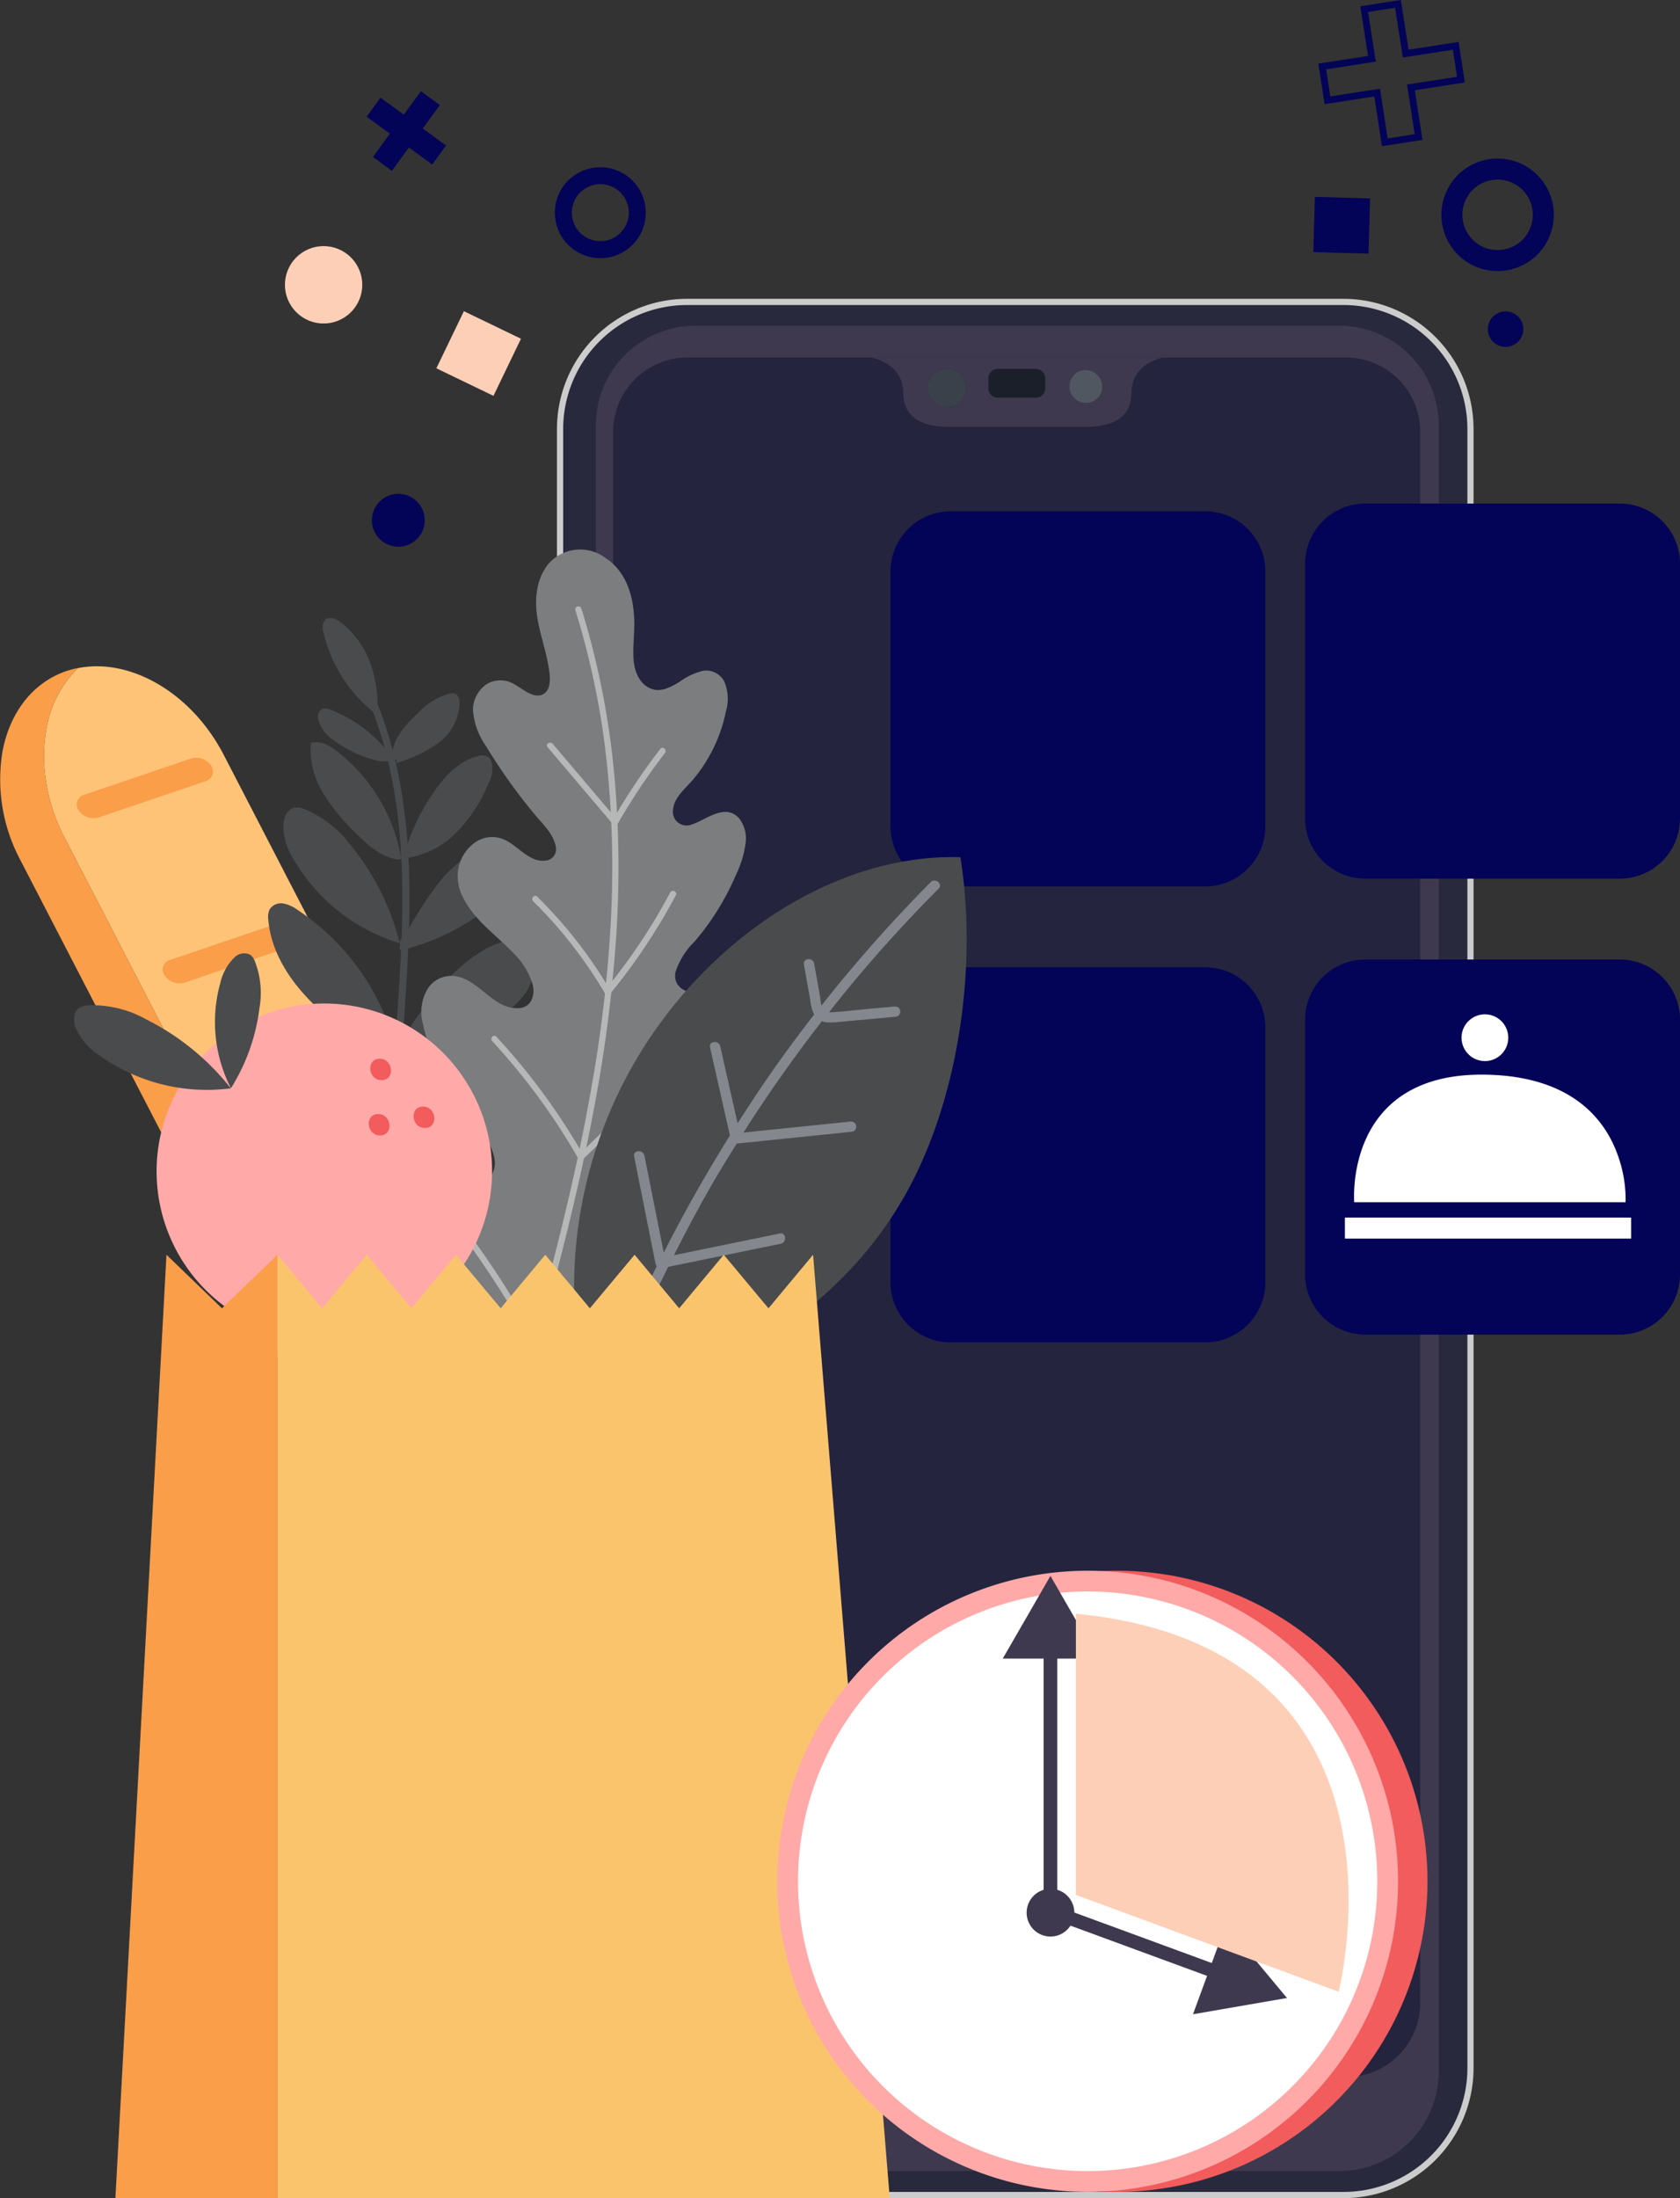 <svg xmlns="http://www.w3.org/2000/svg" xmlns:xlink="http://www.w3.org/1999/xlink" width="225.443" height="294.81" viewBox="0 0 225.443 294.81">
  <rect x="0" y="0" width="225.443" height="294.81" fill="#333333" stroke="none"/>
  <defs>
    <clipPath id="clip-path">
      <rect id="Rectangle_17279" data-name="Rectangle 17279" width="50.305" height="50.306" fill="#030357"/>
    </clipPath>
    <clipPath id="clip-path-2">
      <rect id="Rectangle_17280" data-name="Rectangle 17280" width="50.305" height="50.305" fill="#030357"/>
    </clipPath>
    <clipPath id="clip-path-5">
      <rect id="Rectangle_17285" data-name="Rectangle 17285" width="36.6" height="50.696" fill="#030357"/>
    </clipPath>
  </defs>
  <g id="Find_food_you_love_vector" data-name="Find food you love vector" transform="translate(-56.335 -69.12)">
    <path id="Path_2989" data-name="Path 2989" d="M222.19,102.385H134.071a17.089,17.089,0,0,0-17.023,17.031V339.263a17.075,17.075,0,0,0,17.023,17.023H222.19a17.077,17.077,0,0,0,17.03-17.023V119.416a17.09,17.09,0,0,0-17.03-17.031m.339,7.449a9.988,9.988,0,0,1,9.956,9.964V330.521a9.981,9.981,0,0,1-9.956,9.957h-88.4a9.988,9.988,0,0,1-9.963-9.957V119.8a10,10,0,0,1,9.963-9.964Z" transform="translate(14.444 7.228)" fill="#29293d"/>
    <path id="Path_2990" data-name="Path 2990" d="M222.26,102.039H134.141A17.466,17.466,0,0,0,116.7,119.486V339.333a17.459,17.459,0,0,0,17.439,17.439H222.26A17.459,17.459,0,0,0,239.7,339.333V119.486a17.467,17.467,0,0,0-17.439-17.447m16.614,237.294a16.632,16.632,0,0,1-16.614,16.606H134.141a16.624,16.624,0,0,1-16.606-16.606V119.486a16.632,16.632,0,0,1,16.606-16.615H222.26a16.64,16.64,0,0,1,16.614,16.615Z" transform="translate(14.374 7.158)" fill="#ccc"/>
    <path id="Path_2991" data-name="Path 2991" d="M231.288,118.546V329.27a9.98,9.98,0,0,1-9.956,9.956h-88.4a9.988,9.988,0,0,1-9.964-9.956V118.546a9.995,9.995,0,0,1,9.964-9.964h88.4a9.988,9.988,0,0,1,9.956,9.964" transform="translate(15.64 8.48)" fill="#030357" opacity="0.3"/>
    <path id="Path_2992" data-name="Path 2992" d="M160.653,109.853a2.59,2.59,0,1,1-2.586,2.6,2.593,2.593,0,0,1,2.586-2.6" transform="translate(22.733 8.737)" fill="#3b414b"/>
    <path id="Path_2993" data-name="Path 2993" d="M178.365,112.176a2.322,2.322,0,1,1-2.319-2.208,2.267,2.267,0,0,1,2.319,2.208" transform="translate(25.897 8.76)" fill="#515760"/>
    <path id="Path_2994" data-name="Path 2994" d="M172.5,111.138v1.309a1.281,1.281,0,0,1-1.285,1.285h-5.08a1.286,1.286,0,0,1-1.285-1.285v-1.309a1.292,1.292,0,0,1,1.285-1.285h5.08a1.286,1.286,0,0,1,1.285,1.285" transform="translate(24.104 8.737)" fill="#1a1f29"/>
    <path id="Path_2995" data-name="Path 2995" d="M164.509,112.7a2.59,2.59,0,1,0-2.594,2.586,2.592,2.592,0,0,0,2.594-2.586m9.341-2.594h-5.081a1.29,1.29,0,0,0-1.284,1.285V112.7a1.284,1.284,0,0,0,1.284,1.284h5.081a1.28,1.28,0,0,0,1.285-1.284V111.4a1.286,1.286,0,0,0-1.285-1.285m-22.03-1.525h39.12s-4.21.73-4.243,4.683-3.356,4.616-6.333,4.616H162.4c-2.975,0-6.29-.671-6.333-4.616s-4.243-4.683-4.243-4.683m28.653,1.666a2.208,2.208,0,1,0,2.321,2.2,2.268,2.268,0,0,0-2.321-2.2" transform="translate(21.47 8.481)" fill="#3e394f"/>
    <path id="Path_2996" data-name="Path 2996" d="M234.149,118.361V329.985h-2.473V119.261a9.987,9.987,0,0,0-9.954-9.964h-88.4a9.995,9.995,0,0,0-9.964,9.964V329.985H121.04V118.361a13.363,13.363,0,0,1,13.319-13.319H220.83a13.352,13.352,0,0,1,13.319,13.319" transform="translate(15.25 7.765)" fill="#3e394f"/>
    <path id="Path_2997" data-name="Path 2997" d="M234.149,292.171v9.234a13.358,13.358,0,0,1-13.319,13.319H134.359a13.369,13.369,0,0,1-13.319-13.319v-9.234h2.319a9.987,9.987,0,0,0,9.964,9.956h88.4a9.979,9.979,0,0,0,9.954-9.956Z" transform="translate(15.25 45.579)" fill="#3e394f"/>
    <g id="Group_2173" data-name="Group 2173" transform="translate(175.832 137.699)" style="mix-blend-mode: multiply;isolation: isolate">
      <g id="Group_2172" data-name="Group 2172">
        <g id="Group_2171" data-name="Group 2171" clip-path="url(#clip-path)">
          <path id="Path_2998" data-name="Path 2998" d="M196.186,176.056h-34.2A8.077,8.077,0,0,1,153.934,168V133.8a8.077,8.077,0,0,1,8.052-8.053h34.2a8.075,8.075,0,0,1,8.052,8.053V168a8.075,8.075,0,0,1-8.052,8.053" transform="translate(-153.934 -125.75)" fill="#030357"/>
        </g>
      </g>
    </g>
    <g id="Group_2176" data-name="Group 2176" transform="translate(231.473 136.657)" style="mix-blend-mode: multiply;isolation: isolate">
      <g id="Group_2175" data-name="Group 2175">
        <g id="Group_2174" data-name="Group 2174" clip-path="url(#clip-path-2)">
          <path id="Path_2999" data-name="Path 2999" d="M242.474,175.188h-34.2a8.077,8.077,0,0,1-8.053-8.053v-34.2a8.077,8.077,0,0,1,8.053-8.053h34.2a8.076,8.076,0,0,1,8.053,8.053v34.2a8.076,8.076,0,0,1-8.053,8.053" transform="translate(-200.222 -124.883)" fill="#030357"/>
        </g>
      </g>
    </g>
    <g id="Group_2179" data-name="Group 2179" transform="translate(175.832 198.851)" style="mix-blend-mode: multiply;isolation: isolate">
      <g id="Group_2178" data-name="Group 2178" transform="translate(0 0)">
        <g id="Group_2177" data-name="Group 2177" clip-path="url(#clip-path-2)">
          <path id="Path_3000" data-name="Path 3000" d="M196.186,226.926h-34.2a8.077,8.077,0,0,1-8.052-8.053v-34.2a8.077,8.077,0,0,1,8.052-8.053h34.2a8.075,8.075,0,0,1,8.052,8.053v34.2a8.075,8.075,0,0,1-8.052,8.053" transform="translate(-153.934 -176.622)" fill="#030357"/>
        </g>
      </g>
    </g>
    <g id="Group_2182" data-name="Group 2182" transform="translate(231.473 197.808)" style="mix-blend-mode: multiply;isolation: isolate">
      <g id="Group_2181" data-name="Group 2181" transform="translate(0 0)">
        <g id="Group_2180" data-name="Group 2180" clip-path="url(#clip-path-2)">
          <path id="Path_3001" data-name="Path 3001" d="M242.474,226.059h-34.2a8.077,8.077,0,0,1-8.053-8.053v-34.2a8.077,8.077,0,0,1,8.053-8.053h34.2a8.076,8.076,0,0,1,8.053,8.053v34.2a8.076,8.076,0,0,1-8.053,8.053" transform="translate(-200.222 -175.754)" fill="#030357"/>
        </g>
      </g>
    </g>
    <rect id="Rectangle_17283" data-name="Rectangle 17283" width="38.412" height="2.822" transform="translate(236.812 232.418)" fill="#fff"/>
    <path id="Path_3002" data-name="Path 3002" d="M217.682,185.009a3.135,3.135,0,1,1,3.14,3.13,3.144,3.144,0,0,1-3.14-3.13" transform="translate(34.78 23.292)" fill="#fff"/>
    <path id="Path_3003" data-name="Path 3003" d="M242.12,205.716H205.708s-1.467-17.642,17.96-17.108c11.678.319,15.989,6.414,17.559,11.237a17.337,17.337,0,0,1,.893,5.871" transform="translate(32.355 24.649)" fill="#fff"/>
    <path id="Path_3004" data-name="Path 3004" d="M62.182,165.989l39.195,75.747c4.33,8.368,12.568,13.028,19.564,11.616,5.194-4.895,6.147-14.311,1.818-22.678l-39.2-75.748c-4.33-8.368-12.58-13.052-19.576-11.639a14.761,14.761,0,0,0-4.223,8.195,20.293,20.293,0,0,0-.023,7.125,23.781,23.781,0,0,0,2.441,7.383" transform="translate(2.802 15.443)" fill="#ffc377"/>
    <path id="Path_3005" data-name="Path 3005" d="M54.848,154.5A22.938,22.938,0,0,0,57.267,169l39.2,75.746c5.005,9.674,15.25,14.4,22.75,10.518a11.236,11.236,0,0,0,2.72-1.959c-7,1.412-15.234-3.248-19.564-11.616l-17.9-34.584-21.3-41.163a23.781,23.781,0,0,1-2.441-7.383,20.322,20.322,0,0,1,.023-7.125,14.757,14.757,0,0,1,4.223-8.195,11.215,11.215,0,0,0-3.17,1.088c-3.75,1.941-6.138,5.691-6.961,10.164" transform="translate(1.809 15.485)" fill="#fa9e4a"/>
    <path id="Path_3006" data-name="Path 3006" d="M66.064,161.239l14.326-4.858a1.36,1.36,0,0,0,.725-2.1,2.414,2.414,0,0,0-1.186-.9,2.439,2.439,0,0,0-1.517-.032l-14.326,4.858a1.333,1.333,0,0,0-.724,2.1,2.4,2.4,0,0,0,.833.757,2.3,2.3,0,0,0,.353.144,2.426,2.426,0,0,0,1.516.032" transform="translate(3.541 17.506)" fill="#fa9e4a"/>
    <path id="Path_3007" data-name="Path 3007" d="M75.658,179.669l14.326-4.858a1.36,1.36,0,0,0,.725-2.1,2.434,2.434,0,0,0-2.7-.934l-14.326,4.856a1.334,1.334,0,0,0-.724,2.1,2.378,2.378,0,0,0,.833.757,2.583,2.583,0,0,0,.353.144,2.426,2.426,0,0,0,1.516.032" transform="translate(5.48 21.23)" fill="#fa9e4a"/>
    <path id="Path_3008" data-name="Path 3008" d="M86.542,203.4l14.326-4.858a1.36,1.36,0,0,0,.725-2.1,2.433,2.433,0,0,0-2.7-.934l-14.326,4.858a1.333,1.333,0,0,0-.724,2.1,2.4,2.4,0,0,0,.833.757,2.622,2.622,0,0,0,1.869.177" transform="translate(7.679 26.026)" fill="#fa9e4a"/>
    <path id="Path_3009" data-name="Path 3009" d="M96.136,221.834l14.326-4.858a1.36,1.36,0,0,0,.725-2.1,2.433,2.433,0,0,0-2.7-.934L94.157,218.8a1.334,1.334,0,0,0-.724,2.1,2.411,2.411,0,0,0,.833.757,2.574,2.574,0,0,0,.353.144,2.435,2.435,0,0,0,1.516.033" transform="translate(9.618 29.751)" fill="#fa9e4a"/>
    <path id="Path_3010" data-name="Path 3010" d="M81.527,184.625c-.368,1.132.394,2.3,1.172,3.2a29.293,29.293,0,0,0,19.345,9.953c.166-.228.331-.457.5-.685q-.05-.444-.088-.885a32.706,32.706,0,0,0-6.985-9.359,15.03,15.03,0,0,0-10.914-3.984c-1.236.106-2.646.583-3.035,1.76" transform="translate(7.247 23.482)" fill="#339dd5"/>
    <path id="Path_3011" data-name="Path 3011" d="M84.673,170.267a2.486,2.486,0,0,0-.19,1.444c.469,5.347,4.146,9.9,8.305,13.293a43.2,43.2,0,0,0,8.041,5.21c.518-2.492-.345-5.081-1.465-7.371a31.828,31.828,0,0,0-10.939-12.466,4.839,4.839,0,0,0-1.908-.868,1.832,1.832,0,0,0-1.844.758" transform="translate(7.858 20.788)" fill="#4a4b4d"/>
    <path id="Path_3012" data-name="Path 3012" d="M86.139,161.141a8.764,8.764,0,0,0,1.447,4.677A24.754,24.754,0,0,0,101.782,177a33.552,33.552,0,0,0-6.495-13.035,14.878,14.878,0,0,0-6.381-4.99,2.493,2.493,0,0,0-1.165-.174c-1.011.147-1.549,1.311-1.6,2.337" transform="translate(8.197 18.625)" fill="#4a4b4d"/>
    <path id="Path_3013" data-name="Path 3013" d="M101.309,167.138a.661.661,0,0,0,.109-.011,1.914,1.914,0,0,0-.007-.233l-.072,0a23.216,23.216,0,0,0-8.6-14.171,8.015,8.015,0,0,0-1.206-.79,2.992,2.992,0,0,0-2.3-.326,11.059,11.059,0,0,0,1.583,6.614,26.746,26.746,0,0,0,4.336,5.366c1.653,1.673,3.532,3.375,5.86,3.677a.336.336,0,0,0,.295-.13" transform="translate(8.813 17.153)" fill="#4a4b4d"/>
    <path id="Path_3014" data-name="Path 3014" d="M90.566,147.814a1.258,1.258,0,0,0-.5,1.43,5.027,5.027,0,0,0,2.161,2.828,15.748,15.748,0,0,0,5.418,2.582,3.637,3.637,0,0,0,1.926.094l.209-.011c-.075-.332-.153-.666-.232-1a18.246,18.246,0,0,0-7.862-5.822,1.5,1.5,0,0,0-1.124-.106" transform="translate(8.984 16.393)" fill="#4a4b4d"/>
    <path id="Path_3015" data-name="Path 3015" d="M97.745,150.348c.049.131.1.262.149.394a18.045,18.045,0,0,0-.833-6.678,12.075,12.075,0,0,0-4.16-5.881c-.587-.434-1.45-.791-2-.305a1.717,1.717,0,0,0-.248,1.69,19.214,19.214,0,0,0,6.9,10.851Z" transform="translate(9.09 14.353)" fill="#4a4b4d"/>
    <path id="Path_3016" data-name="Path 3016" d="M99,196.229c.058.561.119,1.117.2,1.672a26.368,26.368,0,0,0,12.249-3.075,11.356,11.356,0,0,0,3.151-2.039,4.563,4.563,0,0,0,1.463-3.359,2.5,2.5,0,0,0-.463-1.381,3.42,3.42,0,0,0-3.081-.928,15.575,15.575,0,0,0-8.059,3.365A29.2,29.2,0,0,0,99,196.229" transform="translate(10.796 24.345)" fill="#339dd5"/>
    <path id="Path_3017" data-name="Path 3017" d="M98.661,188.412c0,.45-.011.9-.007,1.349a1.5,1.5,0,0,0,.844-.043,45.083,45.083,0,0,0,11.2-4.519,17.089,17.089,0,0,0,4.8-3.738,7.709,7.709,0,0,0,1.929-5.637,2.529,2.529,0,0,0-.546-1.435,2.338,2.338,0,0,0-1.266-.642c-1.962-.426-3.973.432-5.658,1.512-4.909,3.151-8.228,8.166-11.3,13.153" transform="translate(10.727 21.626)" fill="#4a4b4d"/>
    <path id="Path_3018" data-name="Path 3018" d="M99.176,176.316c-.011.254-.022.507-.037.757l.388.018a29.961,29.961,0,0,0,8.5-3.534c3-1.826,5.832-4.46,6.455-7.913a2.733,2.733,0,0,0-.457-2.39c-.792-.829-2.171-.6-3.234-.156a17.131,17.131,0,0,0-6.644,5.313A51.3,51.3,0,0,0,99.59,175.7l-.379-.018c-.01.182-.019.364-.03.541a.616.616,0,0,1,0,.1" transform="translate(10.825 19.416)" fill="#4a4b4d"/>
    <path id="Path_3019" data-name="Path 3019" d="M98.93,154.97c-.017.144-.038.284-.054.428a17.762,17.762,0,0,0,5.659-2.682,6.893,6.893,0,0,0,2.843-5.359c-.011-.506-.165-1.091-.637-1.268a1.282,1.282,0,0,0-.661-.013,8.971,8.971,0,0,0-4.253,2.621c-1.647,1.531-3.338,3.333-3.51,5.579l-.166.119c.124.174.246.35.37.525Z" transform="translate(10.625 16.049)" fill="#4a4b4d"/>
    <path id="Path_3020" data-name="Path 3020" d="M103.808,157.657a28.593,28.593,0,0,0-4.288,9.155,11.826,11.826,0,0,0,6.87-3.208,20.039,20.039,0,0,0,4.63-6.973,3.828,3.828,0,0,0,.362-2.824,1.293,1.293,0,0,0-.5-.654,1.7,1.7,0,0,0-1.29-.082c-2.446.578-4.33,2.529-5.783,4.586" transform="translate(10.902 17.453)" fill="#4a4b4d"/>
    <path id="Path_3021" data-name="Path 3021" d="M99.978,180.1c.513-10.934.044-22.017-3.974-32.326-.224-.571.688-.857.911-.286,3.936,10.1,4.509,20.956,4.057,31.681-.487,11.521-1.644,23.029-2.541,34.524-.047.6-1,.656-.953.043.874-11.2,1.974-22.412,2.5-33.635" transform="translate(10.184 16.28)" fill="#4a4b4d"/>
    <path id="Path_3022" data-name="Path 3022" d="M149.5,194.5a7.641,7.641,0,0,1-1.308,2.7,23.23,23.23,0,0,1-3.7,3.577c-1.564,1.335-3.136,2.663-4.71,4-1.47,1.243-3.005,2.443-4.4,3.769-1.19,1.132-2.351,2.742-1.777,4.45.529,1.546,2.315,1.888,3.8,1.8,1.808-.108,3.515-.841,5.342-.731a5.247,5.247,0,0,1,4.676,6.086c-.417,3.22-3.1,5.8-5.7,7.6a41.762,41.762,0,0,1-9.035,4.349c-5.888,2.235-12.642,4.549-15.821,10.236-.256.45-1,.083-.745-.376.043-.078.1-.149.141-.227a99.879,99.879,0,0,1-7.906-7.066,97.609,97.609,0,0,1-7.291-8.1c-1.153-1.424-2.272-2.879-3.321-4.38a15.022,15.022,0,0,1-2.352-4.5c-.727-2.577,0-5.786,2.661-7.038,2.416-1.142,4.51.238,6.375,1.73.608.492,1.19,1,1.749,1.423,1.266.959,3.11,1.991,4.739,1.368a3.227,3.227,0,0,0,1.737-3.605,8.794,8.794,0,0,0-2.378-4.214,39.667,39.667,0,0,1-3.2-4.215,28.159,28.159,0,0,1-4.017-9.594,6.015,6.015,0,0,1,.726-4.733,3.735,3.735,0,0,1,3.67-1.57c3.226.5,4.927,4.3,8.327,4.29,1.839-.011,2.39-1.717,2.011-3.216a9.9,9.9,0,0,0-2.645-4.248c-2.26-2.363-5.12-4.3-6.616-7.251a6.207,6.207,0,0,1-.664-4.254,5.651,5.651,0,0,1,2.086-3.179,4,4,0,0,1,3.693-.6c1.564.545,2.576,1.9,4.043,2.593a3.073,3.073,0,0,0,2.225.286,1.554,1.554,0,0,0,.982-1.818c-.281-1.672-1.763-3.029-2.82-4.3a75.91,75.91,0,0,1-6.571-9.226,9.39,9.39,0,0,1-1.714-4.818,4.214,4.214,0,0,1,1.867-3.455,3.587,3.587,0,0,1,3.75.079c.976.522,2.343,1.793,3.545,1.4,1.628-.543,1.126-3.039.9-4.242-.345-1.844-.95-3.635-1.31-5.48-.546-2.724-.411-5.8,1.5-8.011a5.679,5.679,0,0,1,7.515-.664c2.836,1.868,3.761,5.13,3.868,8.257.069,1.778-.207,3.568-.088,5.338.107,1.586.785,3.468,2.526,4.011,1.289.412,2.578-.345,3.628-.966a9.061,9.061,0,0,1,3.172-1.492,2.766,2.766,0,0,1,2.84,1.409,5.979,5.979,0,0,1,.224,4.067,20.541,20.541,0,0,1-4.346,9.04c-.99,1.2-2.568,2.395-2.73,4.026a1.835,1.835,0,0,0,2.409,2.1c2-.6,4.567-3.02,6.5-.791a4.436,4.436,0,0,1,.808,3.291,13.97,13.97,0,0,1-1.274,4.2,34.771,34.771,0,0,1-5.57,8.977,10.086,10.086,0,0,0-2.546,4.049c-.375,1.729,1.013,2.831,2.719,2.808,1.729-.014,3.28-.858,4.973-1.067a4.26,4.26,0,0,1,3.857,1.375,5.077,5.077,0,0,1,.969,4.741" transform="translate(10.013 12.812)" fill="#7c7d7e"/>
    <path id="Path_3023" data-name="Path 3023" d="M125.56,159.956a109.9,109.9,0,0,0-3.754-20.784q-.366-1.282-.768-2.557a.417.417,0,0,0-.793.251,106.678,106.678,0,0,1,4.255,20.791,135.33,135.33,0,0,1,.494,21.12,181.1,181.1,0,0,1-2.476,21.441c-1.243,7.211-2.838,14.359-4.616,21.459-1.787,7.144-3.761,14.24-5.756,21.331q-.375,1.334-.751,2.67c-.141.5.68.676.821.177,2.006-7.122,4.013-14.248,5.852-21.415,1.846-7.193,3.526-14.432,4.861-21.737a190.594,190.594,0,0,0,2.75-21.413,139.232,139.232,0,0,0-.119-21.336" transform="translate(13.298 14.09)" fill="#b6b7b7"/>
    <path id="Path_3024" data-name="Path 3024" d="M134.552,206.084l-17.939,15.175a120.141,120.141,0,0,0-12.689-18.852c-.334-.408-1.035.028-.7.44a120.027,120.027,0,0,1,12.92,19.268.438.438,0,0,0,.664.052l18.37-15.539c.4-.341-.228-.88-.627-.543" transform="translate(11.633 27.407)" fill="#b6b7b7"/>
    <path id="Path_3025" data-name="Path 3025" d="M136.752,185.154l-15.271,14.7a87.029,87.029,0,0,0-11.427-15.464c-.361-.391-.914.21-.555.6a86.136,86.136,0,0,1,11.545,15.746.434.434,0,0,0,.662.052q7.838-7.544,15.674-15.09c.38-.367-.25-.908-.627-.543" transform="translate(12.895 23.774)" fill="#b6b7b7"/>
    <path id="Path_3026" data-name="Path 3026" d="M132.464,168.3a78.811,78.811,0,0,1-8.36,12.618,61.425,61.425,0,0,0-9.481-12.032c-.38-.376-.934.224-.555.6a60.584,60.584,0,0,1,9.648,12.38.433.433,0,0,0,.662.052,79.919,79.919,0,0,0,8.835-13.241c.244-.46-.5-.834-.749-.374" transform="translate(13.816 20.506)" fill="#b6b7b7"/>
    <path id="Path_3027" data-name="Path 3027" d="M130.8,152.4a83.386,83.386,0,0,0-6.135,9.109l-8.3-9.792c-.339-.4-1.041.034-.7.439l8.716,10.28a.435.435,0,0,0,.724-.034,81.659,81.659,0,0,1,6.323-9.459c.32-.411-.307-.957-.627-.543" transform="translate(14.146 17.165)" fill="#b6b7b7"/>
    <path id="Path_3028" data-name="Path 3028" d="M170.452,164.339c2.295,14.359-.119,31.994-7.108,44.756-7.651,13.966-20.69,22.469-35.67,27.845a36.9,36.9,0,0,1-6.532,1.767,37.329,37.329,0,0,1-1.7-6.694,60.16,60.16,0,0,1,21.439-56.7c8.348-6.759,18.856-11.291,29.57-10.97" transform="translate(14.762 19.744)" fill="#4a4b4d"/>
    <path id="Path_3029" data-name="Path 3029" d="M165.826,167.167a193.79,193.79,0,0,0-14.656,16.538c-.12-.474-.151-1.006-.232-1.453q-.373-2.088-.748-4.176c-.156-.868-1.529-.745-1.373.127l.851,4.745a6.188,6.188,0,0,0,.516,1.974q-2.537,3.26-4.939,6.625c-1.85,2.6-3.609,5.26-5.325,7.948l-2.33-10.313c-.194-.855-1.567-.736-1.373.127l2.672,11.827c-3.188,5.1-6.168,10.337-8.879,15.708q-1.3-6.507-2.6-13.017c-.172-.862-1.546-.742-1.373.129q1.435,7.184,2.869,14.368a.931.931,0,0,0,.161.345c-.031.064-.066.126-.1.19q-3.961,8.085-7.157,16.513c-.314.827.941,1.4,1.257.567,2.22-5.852,4.758-11.577,7.533-17.186l15.108-3.1c.861-.177.74-1.551-.127-1.373l-14.2,2.909c1.676-3.311,3.411-6.591,5.275-9.8,1.013-1.744,2.08-3.457,3.147-5.169l15.436-1.586a.69.69,0,0,0-.127-1.373l-14.408,1.481q4.906-7.712,10.527-14.938a2.485,2.485,0,0,0,.508.138,7.864,7.864,0,0,0,1.886-.048l2.575-.236,4.95-.454a.69.69,0,0,0-.127-1.373l-4.356.4c-1.388.127-2.786.319-4.178.374-.1,0-.2,0-.3,0,.891-1.128,1.78-2.257,2.7-3.365q5.692-6.881,12.005-13.212c.625-.627-.451-1.492-1.072-.867" transform="translate(15.397 20.275)" fill="#84878e"/>
    <path id="Path_3030" data-name="Path 3030" d="M115.033,193.913a22.509,22.509,0,1,1-29.775-11.257,22.51,22.51,0,0,1,29.775,11.257" transform="translate(5.341 23.045)" fill="#ffa9a9"/>
    <path id="Path_3031" data-name="Path 3031" d="M63.038,183.977a8.755,8.755,0,0,0,3.243,3.668A24.749,24.749,0,0,0,83.821,192a33.554,33.554,0,0,0-11.283-9.21,14.875,14.875,0,0,0-7.868-1.922,2.486,2.486,0,0,0-1.134.32c-.861.549-.873,1.833-.5,2.789" transform="translate(3.482 23.08)" fill="#4a4b4d"/>
    <path id="Path_3032" data-name="Path 3032" d="M81.1,175.655a6.893,6.893,0,0,0-1.855,3.371,19.455,19.455,0,0,0,1.422,14.134A26.377,26.377,0,0,0,84.5,182.371a11.7,11.7,0,0,0-.661-6.331,1.962,1.962,0,0,0-.537-.755,1.824,1.824,0,0,0-2.2.37" transform="translate(6.659 21.911)" fill="#4a4b4d"/>
    <path id="Path_3033" data-name="Path 3033" d="M167.664,335.219H85.5V208.694l5.985,7.182,5.984-7.182,6,7.182,5.985-7.182,6,7.182,5.984-7.182,5.984,7.182,6-7.182,5.984,7.182,5.984-7.182,6,7.182,5.985-7.182Z" transform="translate(8.068 28.71)" fill="#fac46d"/>
    <path id="Path_3034" data-name="Path 3034" d="M89.153,208.694V335.219H67.409L74.26,208.694l7.447,7.182Z" transform="translate(4.413 28.711)" fill="#fa9e4a"/>
    <path id="Path_3035" data-name="Path 3035" d="M97.126,186.823c-1.856,0-1.594,2.874.251,2.874s1.6-2.874-.251-2.874" transform="translate(10.162 24.291)" fill="#f25c5c"/>
    <path id="Path_3036" data-name="Path 3036" d="M101.963,192.16c-1.856,0-1.594,2.874.251,2.874s1.594-2.874-.251-2.874" transform="translate(11.139 25.369)" fill="#f25c5c"/>
    <path id="Path_3037" data-name="Path 3037" d="M96.959,192.994c-1.856,0-1.594,2.874.251,2.874s1.594-2.874-.251-2.874" transform="translate(10.128 25.538)" fill="#f25c5c"/>
    <path id="Path_3038" data-name="Path 3038" d="M101.127,86.429l-2.284,3.124L96.3,87.695l2.278-3.129-3.122-2.272,1.856-2.552,3.13,2.277,2.294-3.145,2.547,1.857-2.295,3.145,3.124,2.285-1.864,2.547Z" transform="translate(10.08 2.477)" fill="#030357"/>
    <path id="Path_3039" data-name="Path 3039" d="M116.537,94.4a6.1,6.1,0,1,1,6.971,5.086,6.109,6.109,0,0,1-6.971-5.086m5.437-4.723a3.823,3.823,0,1,0,4.372,3.189,3.826,3.826,0,0,0-4.372-3.189" transform="translate(14.326 4.189)" fill="#030357"/>
    <rect id="Rectangle_17284" data-name="Rectangle 17284" width="8.504" height="8.505" transform="translate(114.892 118.517) rotate(-64.264)" fill="#fecfb7"/>
    <path id="Path_3040" data-name="Path 3040" d="M90.722,96.223a5.187,5.187,0,1,1-4.324,5.926,5.187,5.187,0,0,1,4.324-5.926" transform="translate(8.238 5.97)" fill="#fecfb7"/>
    <path id="Path_3041" data-name="Path 3041" d="M99.042,123.839a3.545,3.545,0,1,1-2.955,4.051,3.547,3.547,0,0,1,2.955-4.051" transform="translate(10.199 11.555)" fill="#030357"/>
    <path id="Path_3042" data-name="Path 3042" d="M227.883,285.6a41.651,41.651,0,1,1-41.651-41.651A41.65,41.65,0,0,1,227.883,285.6" transform="translate(20.008 35.834)" fill="#f25c5c"/>
    <path id="Path_3043" data-name="Path 3043" d="M224.6,285.6a41.651,41.651,0,1,1-41.651-41.651A41.65,41.65,0,0,1,224.6,285.6" transform="translate(19.343 35.834)" fill="#ffa9a9"/>
    <path id="Path_3044" data-name="Path 3044" d="M221.343,285.131a38.866,38.866,0,1,1-38.866-38.866,38.866,38.866,0,0,1,38.866,38.866" transform="translate(19.812 36.303)" fill="#fff"/>
    <path id="Path_3045" data-name="Path 3045" d="M194.724,297.267,171.03,288.56V252.19h1.834v35.091l22.492,8.262Z" transform="translate(25.352 37.5)" fill="#3e394f"/>
    <path id="Path_3046" data-name="Path 3046" d="M166.466,255.613l6.4-11.088,6.4,11.088Z" transform="translate(24.43 35.951)" fill="#3e394f"/>
    <path id="Path_3047" data-name="Path 3047" d="M187.7,295.455l12.616-2.185-8.2-9.834Z" transform="translate(28.722 43.814)" fill="#3e394f"/>
    <g id="Group_2185" data-name="Group 2185" transform="translate(200.71 285.549)" style="mix-blend-mode: multiply;isolation: isolate">
      <g id="Group_2184" data-name="Group 2184" transform="translate(0 0)">
        <g id="Group_2183" data-name="Group 2183" clip-path="url(#clip-path-5)">
          <path id="Path_3048" data-name="Path 3048" d="M174.63,248.745V286.46l35.254,12.981s11.926-46.11-35.254-50.7" transform="translate(-174.63 -248.745)" fill="#fecfb7"/>
        </g>
      </g>
    </g>
    <path id="Path_3049" data-name="Path 3049" d="M175.534,282.637a3.2,3.2,0,1,1-3.2-3.2,3.2,3.2,0,0,1,3.2,3.2" transform="translate(24.968 43.006)" fill="#3e394f"/>
    <path id="Path_3050" data-name="Path 3050" d="M221.357,79.762,214.643,80.8l1.024,6.666-5.437.839-1.024-6.666-6.669,1.03-.84-5.437,6.669-1.03-1.034-6.663,5.437-.84,1.035,6.663,6.712-1.036ZM212,69.744l-3.627.56,1.035,6.663L202.742,78l.56,3.627,6.67-1.031L211,87.259l3.627-.56L213.6,80.035,220.311,79l-.56-3.627-6.712,1.036Z" transform="translate(31.549 0.421)" fill="#030357"/>
    <path id="Path_3051" data-name="Path 3051" d="M216.886,89.479a7.545,7.545,0,1,1,1.628,10.54,7.556,7.556,0,0,1-1.628-10.54m8.879.641a4.726,4.726,0,1,0,1.022,6.61,4.734,4.734,0,0,0-1.022-6.61" transform="translate(34.325 3.996)" fill="#030357"/>
    <rect id="Rectangle_17286" data-name="Rectangle 17286" width="7.405" height="7.405" transform="matrix(0.028, -1, 1, 0.028, 232.574, 102.933)" fill="#030357"/>
    <path id="Path_3052" data-name="Path 3052" d="M221.078,104.415a2.381,2.381,0,1,1,.513,3.329,2.38,2.38,0,0,1-.513-3.329" transform="translate(35.373 7.441)" fill="#030357"/>
  </g>
</svg>
